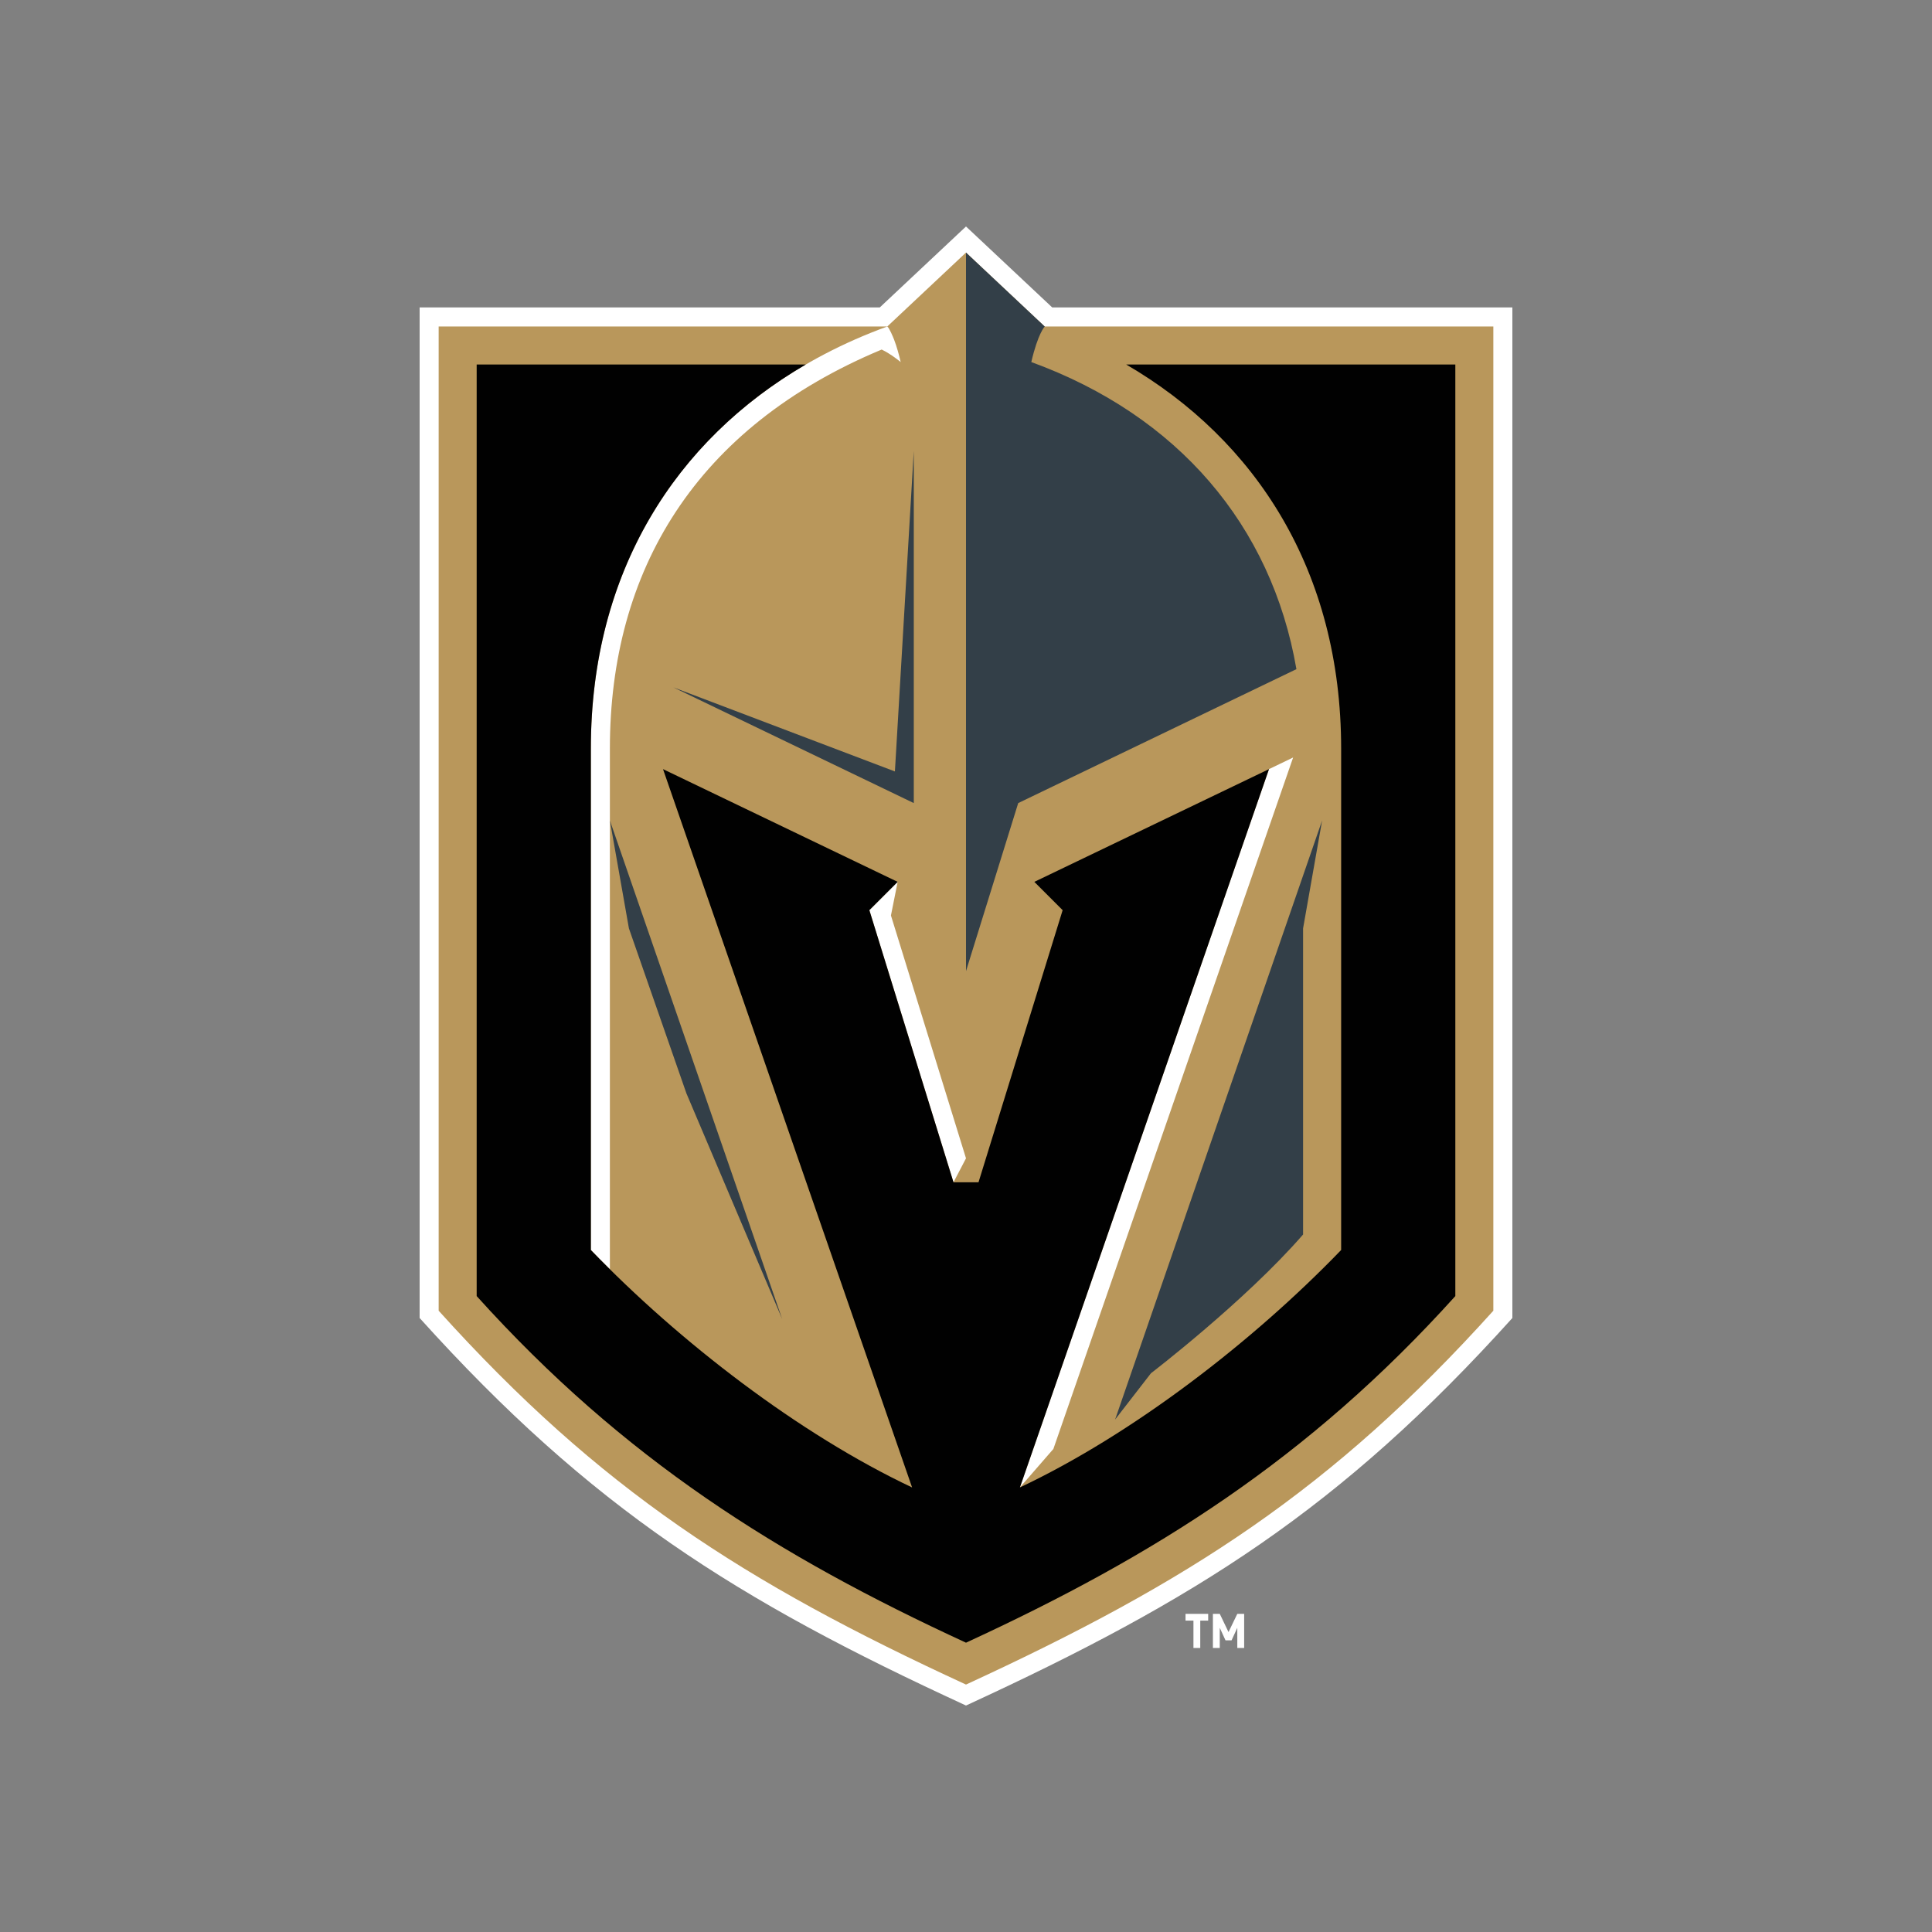 <svg width="40" height="40" viewBox="0 0 40 40" fill="none" xmlns="http://www.w3.org/2000/svg">
<rect x="0" y="0" width="40" height="40" fill="#808080" stroke="none"/>
<path d="M24.85 33.553V34.119H24.709V33.553H24.545V33.413H25.014V33.553L24.85 33.553ZM25.617 34.119V33.702L25.498 33.962H25.373L25.254 33.702V34.119H25.112V33.413H25.254L25.435 33.79L25.617 33.413H25.759V34.119H25.617ZM21.785 6.365L20 4.689C20 4.689 18.522 6.077 18.215 6.365H8.688V27.288C12.244 31.231 15.23 33.114 20 35.311C24.761 33.118 27.75 31.238 31.312 27.288V6.365H21.785Z" fill="white"/>
<path d="M21.629 6.759C21.613 6.743 20 5.229 20 5.229C20 5.229 18.387 6.743 18.371 6.759H9.082V27.137C12.414 30.832 15.385 32.751 20 34.877C24.605 32.756 27.576 30.844 30.918 27.137V6.759H21.629ZM12.627 15.499V26.278C12.494 26.147 12.363 26.014 12.233 25.88V15.499C12.233 11.104 14.761 8.075 18.37 6.76C18.414 6.79 18.491 6.981 18.511 7.031C18.567 7.177 18.612 7.342 18.648 7.496C18.648 7.496 18.451 7.331 18.254 7.237C14.4 8.847 12.627 11.814 12.627 15.499V15.499ZM19.741 24.478L17.999 18.844L18.585 18.258L18.446 18.954L20 23.982L19.741 24.478ZM21.809 29.999L21.116 30.796L26.273 15.924L26.773 15.683L21.809 29.999Z" fill="#B9975B"/>
<path d="M30.131 7.547V26.834C27.087 30.209 23.898 32.214 20 34.01C16.102 32.214 12.913 30.209 9.869 26.834V7.547H16.683C13.998 9.109 12.233 11.827 12.233 15.499V25.88C14.064 27.778 16.539 29.688 18.884 30.796L13.727 15.924L18.585 18.258L17.999 18.844L19.741 24.478H20.259L22.001 18.844L21.415 18.258L26.273 15.924L21.116 30.796C23.445 29.695 25.921 27.793 27.767 25.88V15.499C27.767 11.827 26.002 9.109 23.317 7.547H30.131Z" fill="#010101"/>
<path d="M21.352 7.496C21.49 6.901 21.63 6.76 21.63 6.76C21.087 6.249 20.543 5.739 20 5.229V20.106L21.081 16.627L26.841 13.854C26.327 10.876 24.386 8.602 21.352 7.496ZM27.373 16.987L23.087 29.39L23.83 28.431C23.83 28.431 25.783 26.936 26.979 25.559V19.221L27.373 16.987ZM12.627 16.987L16.194 27.309L14.211 22.636L13.021 19.221L12.627 16.987ZM18.528 15.972L13.941 14.231L18.919 16.627V9.337L18.528 15.972Z" fill="#333F48"/>
</svg>
